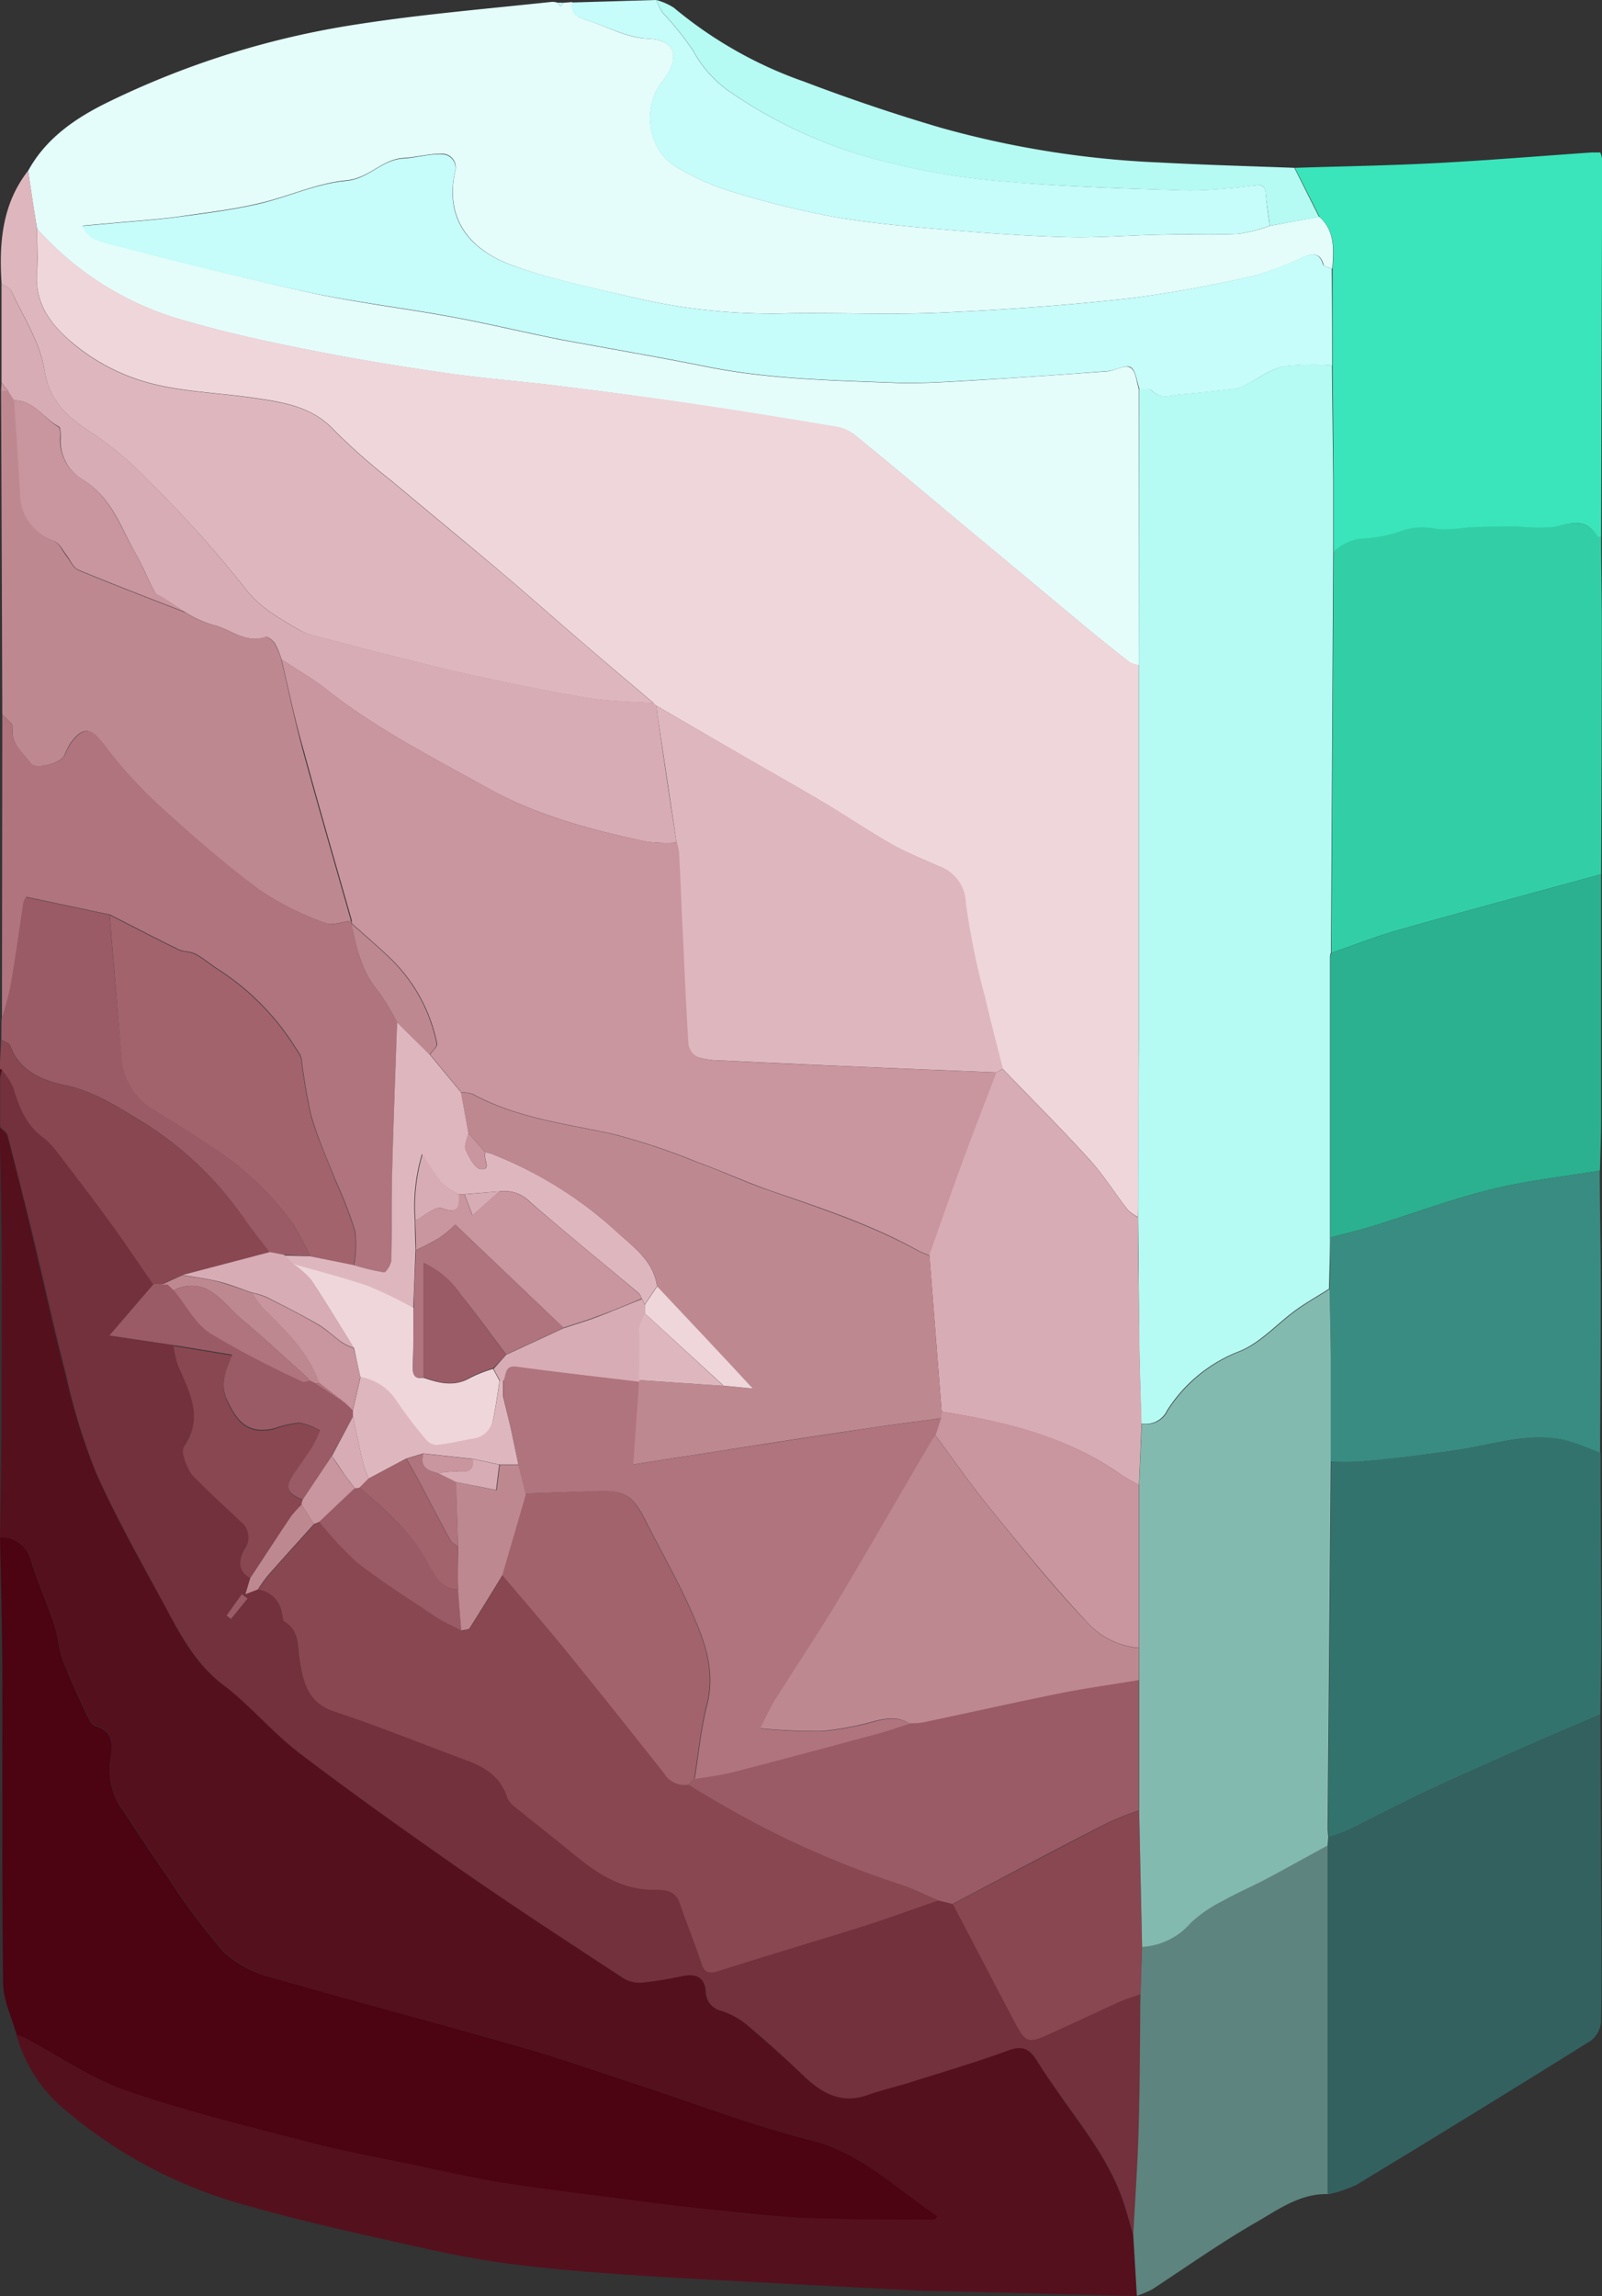 <svg xmlns="http://www.w3.org/2000/svg" viewBox="0 0 180.65 258.84"><rect x="0" y="0" width="180.65" height="258.84" fill="#333333" stroke="none"/><defs><style>.cls-1{fill:#55101d;}.cls-2{fill:#e4fdfa;}.cls-3{fill:#4c0312;}.cls-4{fill:#72313c;}.cls-5{fill:#32cfa7;}.cls-6{fill:#3ae5bb;}.cls-7{fill:#33615f;}.cls-8{fill:#33736e;}.cls-9{fill:#deb7be;}.cls-10{fill:#2bb18f;}.cls-11{fill:#be8891;}.cls-12{fill:#398c81;}.cls-13{fill:#af747e;}.cls-14{fill:#5d847e;}.cls-15{fill:#d7acb4;}.cls-16{fill:#c6fcfa;}.cls-17{fill:#b5faf3;}.cls-18{fill:#9a5b66;}.cls-19{fill:#884751;}.cls-20{fill:#c9959e;}.cls-21{fill:#efd6da;}.cls-22{fill:#83bab0;}.cls-23{fill:#a2636d;}</style></defs><g id="Layer_2" data-name="Layer 2"><g id="Layer_1-2" data-name="Layer 1"><path class="cls-1" d="M128.22,258.84l-23.06-.58-1,0c-9.79-.51-19.59-1-29.37-1.56-5.75-.35-11.51-.76-17.22-1.48-4.41-.56-8.79-1.54-13.14-2.52-5.47-1.22-11-2.48-16.35-4A53.07,53.07,0,0,1,7.63,238.1a16.92,16.92,0,0,1-5.78-8.72,4.83,4.83,0,0,1,.76.25c3.83,2,7.47,4.62,11.52,6,6.75,2.35,13.74,4,20.67,5.84,3.78,1,7.63,1.69,11.46,2.49,3.46.72,6.91,1.52,10.39,2.08,4.67.74,9.36,1.29,14.05,1.9,2.91.38,5.82.75,8.74,1.06,3.67.39,7.35.88,11,1,5,.22,9.92.15,14.87.2.08,0,.15-.14.39-.37-4.68-3.12-8.6-7.15-14.41-8.6-6.57-1.65-12.94-4.13-19.4-6.24-4.45-1.45-8.87-3-13.37-4.29-9.2-2.64-18.47-5-27.67-7.72a12.72,12.72,0,0,1-5.55-2.91,75.44,75.44,0,0,1-6.41-8.56c-1.73-2.44-3.33-5-5-7.45a7.73,7.73,0,0,1-1.44-5.84c.25-1.41.42-3.11-1.65-3.68a1.44,1.44,0,0,1-.77-.78c-1-2.19-2.05-4.35-2.91-6.59-.5-1.3-.56-2.76-1-4.08-.81-2.43-1.85-4.79-2.62-7.23A3.44,3.44,0,0,0,0,173.31q.09-5.72.17-11.41c0-1.19,0-2.38,0-3.57,0-6.25.05-12.5,0-18.74,0-4.18-.14-8.35-.21-12.52.29.31.76.58.85.94q1.46,5.53,2.78,11.09c1.28,5.34,2.44,10.71,3.82,16A68.49,68.49,0,0,0,10.81,166c2.3,5.17,5.11,10.11,7.8,15.09,1.74,3.25,3.43,6.48,6.54,8.83s5.56,5.38,8.62,7.71c6.15,4.67,12.45,9.15,18.8,13.56,5.81,4,11.75,7.89,17.68,11.78a3.56,3.56,0,0,0,2.09.51,43.27,43.27,0,0,0,4.65-.75c1.51-.29,2.47.16,2.58,1.81a2.22,2.22,0,0,0,1.71,2.11A8.93,8.93,0,0,1,84,228.08c2.21,1.86,4.37,3.78,6.45,5.78s4.3,3.38,7.36,2.3c1.58-.56,3.23-.93,4.83-1.44,3.73-1.18,7.49-2.28,11.15-3.63,1.74-.64,2.46.13,3.24,1.38,1,1.52,2,3,3,4.44,2.63,3.67,5.36,7.28,6.75,11.67.35,1.12.66,2.27,1,3.4C128,254.27,128.08,256.55,128.22,258.84Z"/><path class="cls-2" d="M63.54.31l1-.08C64.36,1.52,65,1.9,66.2,2.28c2.32.72,4.39,2,7,2.09,2.93.16,3.48,2,1.78,4.45-.16.22-.34.42-.5.64-2.09,2.95-1.33,7.52,1.76,9.34a27.89,27.89,0,0,0,6.21,2.78,101.62,101.62,0,0,0,11.5,2.85c4,.71,8.17,1.08,12.28,1.43,4.65.4,9.32.74,14,.87,3.51.1,7-.2,10.54-.27,3-.06,5.95.05,8.91-.1a16.92,16.92,0,0,0,3.54-.91l5.57-1c1.79,1.63,1.6,3.75,1.45,5.85-.36-.16-1-.25-1-.5-.42-1.44-1.34-1.18-2.32-.79a35,35,0,0,1-5.17,2,144.41,144.41,0,0,1-14.25,2.61c-7.08.79-14.19,1.3-21.3,1.62-5.7.26-11.42,0-17.13.08a67.45,67.45,0,0,1-17.18-1.68C67.19,32.52,62.46,31.59,58,30c-4.88-1.71-7.85-5.18-6.69-10.61a1.55,1.55,0,0,0-1.51-2.06c-1.43,0-2.86.39-4.3.48-2.41.14-3.88,2.29-6.45,2.52-3.37.32-6.6,1.87-10,2.63C26.08,23.66,23,24,20,24.44c-2.46.32-4.94.48-7.41.71l-3.27.29c.71,1.2.65,1.42,3.54,2.18C20.21,29.53,27.6,31.36,35,33c5.31,1.14,10.72,1.78,16.07,2.77,4.12.76,8.19,1.76,12.29,2.56,5.39,1,10.81,1.92,16.19,3,7,1.42,14.16,1.57,21.27,1.83,3.1.11,6.21-.11,9.31-.29,4.89-.29,9.77-.65,14.65-1,.92-.07,2-.78,2.66-.44s.7,1.61,1,2.48L128.44,75a3.27,3.27,0,0,1-1.07-.33c-1.8-1.4-3.58-2.84-5.33-4.29Q115.2,64.67,108.38,59c-4-3.34-8-6.7-12.06-10a4.51,4.51,0,0,0-2-.85c-5.31-.89-10.62-1.76-15.94-2.54C73.18,44.81,68,44.14,62.85,43.5c-4.15-.52-8.32-.82-12.45-1.42-5.1-.73-10.18-1.56-15.23-2.56-4.7-.93-9.4-1.93-14-3.27a34.69,34.69,0,0,1-17-10.46c-.35-2.18-.69-4.35-1-6.53,2-3.66,5.32-5.92,8.84-7.66A97.35,97.35,0,0,1,40.23,2.75C47.52,1.61,54.89,1,62.23.21a2,2,0,0,1,.64.09l.33.43Z"/><path class="cls-3" d="M0,173.31a3.44,3.44,0,0,1,3.49,2.61c.77,2.44,1.81,4.8,2.62,7.23.44,1.32.5,2.78,1,4.08.86,2.24,1.9,4.4,2.91,6.59a1.44,1.44,0,0,0,.77.78c2.07.57,1.9,2.27,1.65,3.68a7.73,7.73,0,0,0,1.44,5.84c1.67,2.48,3.27,5,5,7.45a75.44,75.44,0,0,0,6.41,8.56A12.72,12.72,0,0,0,30.88,223c9.2,2.67,18.47,5.08,27.67,7.72,4.5,1.28,8.92,2.84,13.37,4.29,6.46,2.11,12.83,4.59,19.4,6.24,5.81,1.45,9.73,5.48,14.41,8.6-.24.23-.31.37-.39.37-5,0-9.92,0-14.87-.2-3.68-.16-7.36-.65-11-1-2.92-.31-5.83-.68-8.74-1.06-4.69-.61-9.38-1.16-14.05-1.9-3.48-.56-6.93-1.36-10.39-2.08-3.83-.8-7.68-1.5-11.46-2.49-6.93-1.81-13.92-3.49-20.67-5.84-4.05-1.4-7.69-4-11.52-6a4.83,4.83,0,0,0-.76-.25c-.54-1.95-1.51-3.9-1.53-5.85-.15-11.95-.06-23.9-.09-35.85C.22,182.89.11,178.1,0,173.31Z"/><path class="cls-4" d="M127.81,252c-.33-1.13-.64-2.28-1-3.4-1.39-4.39-4.12-8-6.75-11.67-1-1.46-2.09-2.92-3-4.44-.78-1.25-1.5-2-3.24-1.38-3.66,1.35-7.42,2.45-11.15,3.63-1.6.51-3.25.88-4.83,1.44-3.06,1.08-5.26-.28-7.36-2.3s-4.24-3.92-6.45-5.78a8.93,8.93,0,0,0-2.72-1.42,2.22,2.22,0,0,1-1.71-2.11c-.11-1.65-1.07-2.1-2.58-1.81a43.27,43.27,0,0,1-4.65.75,3.56,3.56,0,0,1-2.09-.51c-5.93-3.89-11.87-7.74-17.68-11.78-6.35-4.41-12.65-8.89-18.8-13.56-3.06-2.33-5.56-5.39-8.62-7.71s-4.8-5.58-6.54-8.83c-2.69-5-5.5-9.92-7.8-15.09a68.49,68.49,0,0,1-3.34-10.88c-1.38-5.32-2.54-10.69-3.82-16Q2.31,133.53.87,128c-.09-.36-.56-.63-.85-.94,0-1.86,0-3.72,0-5.58.08-.31.15-.62.23-.92a8.5,8.5,0,0,1,1.32,2c.64,2.18,1.43,4.21,3.34,5.64a7.58,7.58,0,0,1,1.47,1.47c2.07,2.71,4.15,5.42,6.16,8.18,1.65,2.26,3.2,4.6,4.8,6.9l-5,5.82,7.27,1.08a11.66,11.66,0,0,0,.43,2.05c1.24,2.94,3,5.81.87,9.07a1.32,1.32,0,0,0-.25.93,6.32,6.32,0,0,0,1,2.45c1.75,1.85,3.67,3.54,5.51,5.31a2.19,2.19,0,0,1,.48,3c-.65,1.14-.95,2.49.6,3.36l-.56,1.82,1.41-.54a3.09,3.09,0,0,1,2.64,2.54c.11.36.08.91.31,1.06,1.68,1,1.45,2.74,1.71,4.32.42,2.49.92,4.83,3.9,5.82,5,1.68,10,3.69,15,5.54,2.06.76,3.76,1.85,4.48,4.09a2.59,2.59,0,0,0,.89,1.12c2.23,1.82,4.5,3.59,6.73,5.42,2.68,2.2,5.48,4,9.16,3.94,1,0,2.21.08,2.67,1.42.78,2.26,1.69,4.47,2.43,6.73.37,1.15.86,1.39,2,1,5.33-1.7,10.7-3.27,16-4.95,2.94-.93,5.85-2,8.77-3l1.63.4c2.37,4.5,4.71,9,7.12,13.5,1.14,2.13,1.5,2.21,3.71,1.2,2.66-1.21,5.3-2.47,8-3.68.77-.34,1.59-.57,2.39-.86-.06,5.06-.05,10.11-.2,15.17C128.31,244,128,248,127.81,252ZM27.92,180.21l-.65-.5-1.73,2.42.51.38Z"/><path class="cls-5" d="M180.55,60.54c0,3.32.08,6.63.08,9.95q0,14-.08,28.07c-7.59,2.08-15.18,4.11-22.74,6.25-2.6.73-5.12,1.73-7.67,2.61q.12-22.62.25-45.24a5.14,5.14,0,0,1,3.21-1.5,15.37,15.37,0,0,0,4.26-.81,7.33,7.33,0,0,1,4.12-.28,17.76,17.76,0,0,0,3.62-.18c1.81-.07,3.63-.12,5.45-.12a22.15,22.15,0,0,0,4.14.08c1.86-.35,3.62-1,4.9,1C180.15,60.51,180.4,60.5,180.55,60.54Z"/><path class="cls-6" d="M180.55,60.54c-.15,0-.4,0-.46-.13-1.28-2.08-3-1.39-4.9-1a22.15,22.15,0,0,1-4.14-.08c-1.82,0-3.64.05-5.45.12a17.76,17.76,0,0,1-3.62.18,7.33,7.33,0,0,0-4.12.28,15.37,15.37,0,0,1-4.26.81,5.14,5.14,0,0,0-3.21,1.5c0-2.71,0-5.42,0-8.14l-.12-12.85V30.34c.15-2.1.34-4.22-1.45-5.85-.93-1.86-1.87-3.71-2.81-5.57,5.23-.17,10.46-.25,15.69-.52,5.92-.31,11.84-.8,17.76-1.21.33,0,.65,0,1,0a3.14,3.14,0,0,1,.21.78Q180.61,39.25,180.55,60.54Z"/><path class="cls-7" d="M180.46,193.28l.12,24.23c0,3.5.06,7-.05,10.48a2.92,2.92,0,0,1-1.15,2.07q-13.17,8.22-26.45,16.26a14.57,14.57,0,0,1-3.19,1.06v-9.8q0-14.78,0-29.55l.09-.95a16.87,16.87,0,0,0,2.14-.74c3-1.47,6-3.05,9-4.48,3.73-1.74,7.51-3.39,11.27-5.05C175,195.61,177.72,194.45,180.46,193.28Z"/><path class="cls-8" d="M180.46,193.28c-2.74,1.17-5.48,2.33-8.21,3.53-3.76,1.66-7.54,3.31-11.27,5.05-3,1.43-6,3-9,4.48a16.87,16.87,0,0,1-2.14.74c0-.33-.08-.65-.08-1l.36-41.31a31.54,31.54,0,0,0,3.37,0c3.76-.41,7.52-.8,11.26-1.36,4.09-.63,8.11-2.09,12.32-.91,1.16.33,2.27.84,3.41,1.27,0,7.18.08,14.35.09,21.52C180.55,188,180.49,190.62,180.46,193.28Z"/><path class="cls-9" d="M3.16,19.26c.35,2.18.69,4.35,1,6.53,0,1.66.09,3.32,0,5-.27,3.62,1.75,6,4.27,8.11a22.73,22.73,0,0,0,9.82,4.63c3.37.71,6.87.83,10.29,1.34s6.63.94,9.17,3.69a69.25,69.25,0,0,0,6.35,5.6c4.12,3.46,8.29,6.87,12.41,10.34,3.16,2.67,6.25,5.42,9.39,8.11,2.59,2.23,5.21,4.43,7.82,6.65-2.41-.17-4.86-.16-7.24-.55-4.29-.7-8.54-1.59-12.78-2.5-3.09-.66-6.14-1.45-9.2-2.21s-6-1.55-9.06-2.35A6.56,6.56,0,0,1,33.72,71c-2.23-1.33-4.43-2.48-6.15-4.77A131.2,131.2,0,0,0,16.93,54.36a38.44,38.44,0,0,0-6.59-5.57C7.58,47,5.56,45.25,5,41.62c-.5-3.06-2.38-5.91-3.71-8.82-.16-.36-.73-.54-1.11-.8C-.11,27.46.2,23.05,3.16,19.26Z"/><path class="cls-10" d="M150.14,107.42c2.55-.88,5.07-1.88,7.67-2.61,7.56-2.14,15.15-4.17,22.74-6.25q0,13.77,0,27.52c0,2-.09,3.92-.13,5.89-4.11.68-8.28,1.13-12.31,2.13-4.48,1.1-8.82,2.73-13.24,4.1-1.6.49-3.23.88-4.85,1.31q0-15.8,0-31.61A2.08,2.08,0,0,1,150.14,107.42Z"/><path class="cls-11" d="M.26,80.54Q.2,62.33.12,44.14H1l.64,1c.22,3.52.47,7,.67,10.57A5.63,5.63,0,0,0,6.09,61c.59.24.93,1.08,1.38,1.65S8.22,64,8.8,64.27c4,1.67,8.07,3.21,12.12,4.8a13.15,13.15,0,0,0,2.94,1.35c2,.37,3.72,2.18,6,1.39.27-.1.87.37,1.1.72a9.41,9.41,0,0,1,.75,1.78c.82,3.48,1.54,7,2.48,10.44,1.73,6.37,3.59,12.71,5.39,19.06-1,.1-2.09.57-2.89.25a33.47,33.47,0,0,1-7.4-3.7c-4.09-3-7.95-6.43-11.72-9.87a51.24,51.24,0,0,1-5.93-6.64c-1.39-1.8-2.31-2-3.69-.08a10.35,10.35,0,0,0-.73,1.45c-.45.84-3.23,1.57-3.74.86C2.64,84.86,1.15,83.94,1.45,82,1.52,81.6.68,81,.26,80.54Z"/><path class="cls-12" d="M150,139.51c1.62-.43,3.25-.82,4.85-1.31,4.42-1.37,8.76-3,13.24-4.1,4-1,8.2-1.45,12.31-2.13,0,4.4.11,8.8.11,13.2,0,6.2-.05,12.4-.08,18.6-1.14-.43-2.25-.94-3.41-1.27-4.21-1.18-8.23.28-12.32.91-3.74.56-7.5,1-11.26,1.36a31.54,31.54,0,0,1-3.37,0c0-4,0-8,0-11.94,0-2.51-.09-5-.14-7.52C150,143.39,150,141.45,150,139.51Z"/><path class="cls-13" d="M.26,80.54C.68,81,1.52,81.6,1.45,82c-.3,1.92,1.19,2.84,2.06,4.06.51.71,3.29,0,3.74-.86A10.35,10.35,0,0,1,8,83.77c1.38-1.9,2.3-1.72,3.69.08a51.24,51.24,0,0,0,5.93,6.64c3.77,3.44,7.63,6.82,11.72,9.87a33.47,33.47,0,0,0,7.4,3.7c.8.32,1.92-.15,2.89-.25,0,.1,0,.21,0,.31.56,2.7,1.11,5.36,3,7.57a24.55,24.55,0,0,1,2.16,3.57c-.19,5.66-.42,11.31-.56,17-.08,3.27,0,6.55-.09,9.82,0,.49-.58,1.41-.8,1.38a25.9,25.9,0,0,1-3.41-.8,13.27,13.27,0,0,0,.13-3.86,47.31,47.31,0,0,0-2.16-5.61c-1-2.48-2.07-4.92-2.81-7.47A63.86,63.86,0,0,1,34,119.31a3.62,3.62,0,0,0-.61-1.12,28.35,28.35,0,0,0-8.89-9c-.83-.53-1.58-1.2-2.45-1.66-.58-.3-1.35-.23-1.94-.52-2.59-1.26-5.14-2.6-7.7-3.9l-9.42-2a1.85,1.85,0,0,0-.3.57c-.49,3.17-.92,6.34-1.47,9.5a32.57,32.57,0,0,1-1,3.68Z"/><path class="cls-14" d="M149.72,208q0,14.78,0,29.55v9.8c-3.13-.08-5.58,1.75-8.06,3.17-4,2.3-7.82,5-11.72,7.56a11.19,11.19,0,0,1-1.74.73c-.14-2.29-.27-4.57-.41-6.86.21-4,.5-8,.61-12,.15-5.06.14-10.11.2-15.17.06-1.77.11-3.55.17-5.33a7.83,7.83,0,0,0,5.51-2.73,15.26,15.26,0,0,1,3.55-2.45c1.65-.93,3.4-1.68,5.07-2.56C145.2,210.53,147.46,209.27,149.72,208Z"/><path class="cls-15" d="M1.59,45.13l-.64-1-.78-1c0-3.71,0-7.43,0-11.14.38.26,1,.44,1.11.8C2.6,35.71,4.48,38.56,5,41.62c.58,3.63,2.6,5.39,5.36,7.17a38.44,38.44,0,0,1,6.59,5.57A131.2,131.2,0,0,1,27.57,66.24c1.72,2.29,3.92,3.44,6.15,4.77a6.56,6.56,0,0,0,1.69.61c3,.8,6,1.59,9.06,2.35s6.11,1.55,9.2,2.21c4.24.91,8.49,1.8,12.78,2.5,2.38.39,4.83.38,7.24.55l.33.32c.06.43.09.87.16,1.29q1,7.08,2.12,14.15a18.6,18.6,0,0,1-3.43-.11c-6.16-1.32-12.22-2.9-17.82-6-6.21-3.47-12.57-6.68-18.19-11.12-1.61-1.27-3.41-2.29-5.12-3.43A9.41,9.41,0,0,0,31,72.53c-.23-.35-.83-.82-1.1-.72-2.31.79-4-1-6-1.39a13.15,13.15,0,0,1-2.94-1.35l-2.51-1.63c-.34-.22-.83-.37-1-.68-.77-1.44-1.37-3-2.18-4.39-1.69-3-2.71-6.35-6-8.33a5.09,5.09,0,0,1-2.43-4.71c0-.42,0-1.11-.19-1.23C4.92,47.17,3.83,45.14,1.59,45.13Z"/><path class="cls-16" d="M143.19,25.45a16.92,16.92,0,0,1-3.54.91c-3,.15-5.94,0-8.91.1-3.51.07-7,.37-10.54.27-4.66-.13-9.33-.47-14-.87-4.11-.35-8.23-.72-12.28-1.43a101.62,101.62,0,0,1-11.5-2.85,27.89,27.89,0,0,1-6.21-2.78c-3.09-1.82-3.85-6.39-1.76-9.34.16-.22.34-.42.5-.64,1.7-2.47,1.15-4.29-1.78-4.45-2.6-.14-4.67-1.37-7-2.09-1.23-.38-1.84-.76-1.68-2L74,0a8.05,8.05,0,0,0,.7,1.41,35.7,35.7,0,0,1,3.45,4.3,13.42,13.42,0,0,0,3.94,4.49,53.38,53.38,0,0,0,17.42,7.93,79.33,79.33,0,0,0,14.07,2.34c6.83.6,13.71.8,20.58,1a63.06,63.06,0,0,0,7-.53c.69-.05,1.46-.33,1.56.82S143,24.22,143.19,25.45Z"/><path class="cls-17" d="M143.19,25.45c-.16-1.23-.36-2.44-.48-3.67s-.87-.87-1.56-.82a63.06,63.06,0,0,1-7,.53c-6.87-.22-13.75-.42-20.58-1a79.33,79.33,0,0,1-14.07-2.34A53.38,53.38,0,0,1,82.11,10.2a13.42,13.42,0,0,1-3.94-4.49,35.7,35.7,0,0,0-3.45-4.3A8.05,8.05,0,0,1,74,0a6.92,6.92,0,0,1,2,.88A47.07,47.07,0,0,0,90.7,9.21q7.56,2.88,15.32,5.17a108,108,0,0,0,24.75,3.94c5.06.27,10.12.41,15.19.6l2.8,5.57Z"/><path class="cls-18" d="M.17,114.89a32.57,32.57,0,0,0,1-3.68c.55-3.16,1-6.33,1.47-9.5a1.85,1.85,0,0,1,.3-.57l9.42,2Q13,111,13.71,118.87a7.47,7.47,0,0,0,3.69,6.3c2.14,1.28,4.24,2.62,6.31,4A33.83,33.83,0,0,1,33,137.93a34.37,34.37,0,0,1,2,3.7l-3-.17-1.63-.28c-.89-1.18-1.82-2.34-2.68-3.54A38.69,38.69,0,0,0,16.12,126.5c-2.79-1.67-5.5-3.5-8.9-4.2-2.4-.5-5.06-1.55-6.07-4.43-.11-.31-.67-.45-1-.66Z"/><path class="cls-19" d="M.13,117.21c.35.21.91.35,1,.66,1,2.88,3.67,3.93,6.07,4.43,3.4.7,6.11,2.53,8.9,4.2a38.69,38.69,0,0,1,11.62,11.14c.86,1.2,1.79,2.36,2.68,3.54l-9.86,2.59-2.28,1h-1c-1.6-2.3-3.15-4.64-4.8-6.9-2-2.76-4.09-5.47-6.16-8.18a7.58,7.58,0,0,0-1.47-1.47c-1.91-1.43-2.7-3.46-3.34-5.64a8.5,8.5,0,0,0-1.32-2,.83.83,0,0,0-.21-.06Z"/><path class="cls-20" d="M.17,43.14l.78,1H.12C.14,43.81.15,43.47.17,43.14Z"/><path class="cls-16" d="M63.54.31,63.2.73,62.87.3Z"/><path class="cls-1" d="M0,120.51a.83.83,0,0,1,.21.06c-.08.3-.15.61-.23.92C0,121.16,0,120.84,0,120.51Z"/><path class="cls-21" d="M74,79.55l-.33-.32c-2.61-2.22-5.23-4.42-7.82-6.65-3.14-2.69-6.23-5.44-9.39-8.11C52.36,61,48.19,57.59,44.07,54.13a69.25,69.25,0,0,1-6.35-5.6c-2.54-2.75-5.84-3.2-9.17-3.69s-6.92-.63-10.29-1.34a22.73,22.73,0,0,1-9.82-4.63C5.92,36.8,3.9,34.38,4.17,30.76c.12-1.65,0-3.31,0-5a34.69,34.69,0,0,0,17,10.46c4.6,1.34,9.3,2.34,14,3.27,5,1,10.13,1.83,15.23,2.56,4.13.6,8.3.9,12.45,1.42,5.17.64,10.33,1.31,15.49,2.07,5.32.78,10.63,1.65,15.94,2.54a4.51,4.51,0,0,1,2,.85c4.05,3.3,8.05,6.66,12.06,10q6.83,5.68,13.66,11.39c1.75,1.45,3.53,2.89,5.33,4.29a3.27,3.27,0,0,0,1.07.33q0,21,0,42c0,6.76,0,13.52-.08,20.27a5,5,0,0,1-1.16-.84c-1.46-1.87-2.72-3.91-4.31-5.66-3.18-3.49-6.53-6.83-9.81-10.24-.67-2.68-1.37-5.35-2-8a84.32,84.32,0,0,1-2.18-10.66,4.46,4.46,0,0,0-3-4.14c-1.73-.79-3.52-1.47-5.16-2.4-2.55-1.44-5-3.1-7.48-4.59-3.17-1.89-6.38-3.69-9.57-5.53Z"/><path class="cls-17" d="M128.34,137.25c0-6.75.07-13.51.08-20.27q0-21,0-42l.06-31.12c.48,0,1.16-.1,1.41.16,1,1.07,2.12.52,3.2.43,2.07-.17,4.14-.39,6.21-.64a4.75,4.75,0,0,0,1.31-.53c1.39-.68,2.7-1.68,4.15-2a29,29,0,0,1,5.44-.11L150.34,54c0,2.72,0,5.43,0,8.14q-.12,22.62-.25,45.24a2.08,2.08,0,0,0-.11.48q0,15.81,0,31.61c0,1.94-.07,3.88-.11,5.82-1.25.8-2.56,1.53-3.76,2.4-2.13,1.54-4,3.7-6.36,4.64a16.79,16.79,0,0,0-8.13,6.65,2.65,2.65,0,0,1-2.93,1.49c-.08-3.3-.19-6.6-.24-9.89C128.42,146.16,128.39,141.71,128.34,137.25Z"/><path class="cls-16" d="M150.22,41.19a29,29,0,0,0-5.44.11c-1.45.29-2.76,1.29-4.15,2a4.75,4.75,0,0,1-1.31.53c-2.07.25-4.14.47-6.21.64-1.08.09-2.21.64-3.2-.43-.25-.26-.93-.12-1.41-.16-.32-.87-.42-2.15-1-2.48s-1.74.37-2.66.44c-4.88.37-9.76.73-14.65,1-3.1.18-6.21.4-9.31.29-7.11-.26-14.24-.41-21.27-1.83-5.38-1.08-10.8-2-16.19-3-4.1-.8-8.17-1.8-12.29-2.56C45.76,34.74,40.35,34.1,35,33c-7.44-1.6-14.83-3.43-22.2-5.34-2.89-.76-2.83-1-3.54-2.18l3.27-.29c2.47-.23,4.95-.39,7.41-.71,3-.4,6.1-.78,9.09-1.46,3.35-.76,6.58-2.31,10-2.63,2.57-.23,4-2.38,6.45-2.52,1.44-.09,2.87-.52,4.3-.48a1.55,1.55,0,0,1,1.51,2.06C50.12,24.84,53.09,28.31,58,30c4.49,1.57,9.22,2.5,13.86,3.63A67.45,67.45,0,0,0,89,35.33c5.71-.09,11.43.18,17.13-.08,7.11-.32,14.22-.83,21.3-1.62A144.41,144.41,0,0,0,141.69,31a35,35,0,0,0,5.17-2c1-.39,1.9-.65,2.32.79.07.25.67.34,1,.5C150.21,34,150.22,37.57,150.22,41.19Z"/><path class="cls-19" d="M105.81,214.25c-2.92,1-5.83,2.07-8.77,3-5.34,1.68-10.71,3.25-16,4.95-1.17.37-1.66.13-2-1-.74-2.26-1.65-4.47-2.43-6.73-.46-1.34-1.66-1.44-2.67-1.42-3.68.06-6.48-1.74-9.16-3.94-2.23-1.83-4.5-3.6-6.73-5.42a2.59,2.59,0,0,1-.89-1.12c-.72-2.24-2.42-3.33-4.48-4.09-5-1.85-9.93-3.86-15-5.54-3-1-3.48-3.33-3.9-5.82-.26-1.58,0-3.29-1.71-4.32-.23-.15-.2-.7-.31-1.06a3.09,3.09,0,0,0-2.64-2.54,18,18,0,0,1,1.13-1.58c1.71-1.94,3.46-3.86,5.19-5.79l.6-.24a39.67,39.67,0,0,0,4.29,4.57c2.76,2.16,5.75,4.05,8.68,6,1,.64,2,1.12,3.06,1.68.31-.1.79-.09.92-.3,1.27-2,2.49-4,3.72-6,2.41,2.86,4.87,5.68,7.22,8.58,3.7,4.55,7.35,9.15,11,13.75a2.71,2.71,0,0,0,2.75,1.3c1.2.72,2.38,1.46,3.6,2.15a104.49,104.49,0,0,0,20,9C102.8,212.84,104.29,213.61,105.81,214.25Z"/><path class="cls-18" d="M105.81,214.25c-1.52-.64-3-1.41-4.58-1.91a104.49,104.49,0,0,1-20-9c-1.22-.69-2.4-1.43-3.6-2.15l.66-.67c1.45-.25,2.92-.41,4.33-.77,5.42-1.4,10.82-2.85,16.22-4.31,1.25-.33,2.48-.77,3.71-1.16a11.65,11.65,0,0,0,1.46-.12c5.21-1.1,10.4-2.27,15.62-3.32,2.91-.58,5.87-1,8.8-1.47q0,7.37,0,14.73a35.52,35.52,0,0,0-3.39,1.32c-5.89,3-11.76,6.14-17.63,9.22Z"/><path class="cls-19" d="M107.44,214.65c5.87-3.08,11.74-6.18,17.63-9.22a35.52,35.52,0,0,1,3.39-1.32l.33,15.37c-.06,1.78-.11,3.56-.17,5.33-.8.29-1.62.52-2.39.86-2.66,1.21-5.3,2.47-8,3.68-2.21,1-2.57.93-3.71-1.2C112.15,223.67,109.81,219.15,107.44,214.65Z"/><path class="cls-19" d="M28.22,177.9c-1.55-.87-1.25-2.22-.6-3.36a2.19,2.19,0,0,0-.48-3c-1.84-1.77-3.76-3.46-5.51-5.31a6.32,6.32,0,0,1-1-2.45,1.32,1.32,0,0,1,.25-.93c2.11-3.26.37-6.13-.87-9.07a11.66,11.66,0,0,1-.43-2.05l6.58,1.08c-.68,1.81-1.45,3.27-.49,5.28,1.17,2.5,2.53,3.68,5.31,3a11.16,11.16,0,0,1,2.83-.66,7.25,7.25,0,0,1,2.31.89,14.25,14.25,0,0,1-.78,1.68c-.69,1.09-1.45,2.15-2.19,3.22-1,1.51-.84,2.15,1,2.88,0,.19-.09.39-.13.59a13.51,13.51,0,0,0-1.14,1.26C31.29,173.22,29.76,175.57,28.22,177.9Z"/><path class="cls-18" d="M34.12,169.05c-1.8-.73-2-1.37-1-2.88.74-1.07,1.5-2.13,2.19-3.22a14.25,14.25,0,0,0,.78-1.68,7.25,7.25,0,0,0-2.31-.89A11.16,11.16,0,0,0,31,161c-2.78.69-4.14-.49-5.31-3-1-2-.19-3.47.49-5.28l-6.58-1.08-7.27-1.08,5-5.82h1l.65,0,.66.65h0c1.37,1.67,2.45,3.78,4.17,4.89a105.92,105.92,0,0,0,10.36,5.41c.22.11.59-.07.89-.11l.64.31L39,158.21l.81.78,0,.69-2.41,4.46Z"/><path class="cls-11" d="M28.22,177.9c1.54-2.33,3.07-4.68,4.63-7A13.51,13.51,0,0,1,34,169.64l1.4,2.17c-1.73,1.93-3.48,3.85-5.19,5.79a18,18,0,0,0-1.13,1.58l-1.41.54Z"/><path class="cls-18" d="M27.92,180.21l-1.87,2.3-.51-.38,1.73-2.42Z"/><path class="cls-22" d="M128.79,219.48l-.33-15.37q0-7.37,0-14.73c0-1.2,0-2.41,0-3.61V167.43l.29-6.93a2.63,2.63,0,0,0,2.93-1.48,16.79,16.79,0,0,1,8.13-6.65c2.36-.94,4.23-3.1,6.36-4.64,1.2-.87,2.51-1.6,3.76-2.4.05,2.51.12,5,.14,7.52,0,4,0,8,0,11.94l-.36,41.31c0,.33.05.65.08,1l-.09.95c-2.26,1.24-4.52,2.5-6.8,3.71-1.67.88-3.42,1.63-5.07,2.56a15.26,15.26,0,0,0-3.55,2.45A7.83,7.83,0,0,1,128.79,219.48Z"/><path class="cls-20" d="M31.74,74.31c1.71,1.14,3.51,2.16,5.12,3.43,5.62,4.44,12,7.65,18.19,11.12,5.6,3.12,11.66,4.7,17.82,6A18.6,18.6,0,0,0,76.3,95a4.76,4.76,0,0,1,.32,1.08c.14,2.5.23,5,.35,7.49.22,4.73.42,9.45.71,14.17a2,2,0,0,0,1,1.42,8.36,8.36,0,0,0,2.56.39q7.08.36,14.17.65c5.65.25,11.3.47,17,.7-1.22,3.2-2.47,6.4-3.65,9.62-1.34,3.66-2.61,7.34-3.91,11a11.72,11.72,0,0,1-1.21-.48c-5.36-3-11.13-4.88-16.89-6.86-2.82-1-5.53-2.24-8.34-3.26a72.33,72.33,0,0,0-9.4-3.11c-5.35-1.15-10.81-1.81-15.72-4.49a3.69,3.69,0,0,0-1.27-.16l-3.52-4.28c.28-.41.86-.89.79-1.23A18.32,18.32,0,0,0,44,108c-1.39-1.34-2.87-2.59-4.32-3.89,0-.1,0-.21,0-.31-1.8-6.35-3.66-12.69-5.39-19.06C33.28,81.3,32.56,77.79,31.74,74.31Z"/><path class="cls-20" d="M1.59,45.13c2.24,0,3.33,2,5,3,.23.12.21.81.19,1.23A5.09,5.09,0,0,0,9.25,54c3.27,2,4.29,5.36,6,8.33.81,1.42,1.41,2.95,2.18,4.39.17.31.66.46,1,.68l2.51,1.63c-4.05-1.59-8.11-3.13-12.12-4.8-.58-.24-.89-1.1-1.33-1.66S6.68,61.2,6.09,61A5.63,5.63,0,0,1,2.26,55.7C2.06,52.17,1.81,48.65,1.59,45.13Z"/><path class="cls-23" d="M35,141.63a34.37,34.37,0,0,0-2-3.7,33.83,33.83,0,0,0-9.32-8.76c-2.07-1.38-4.17-2.72-6.31-4a7.47,7.47,0,0,1-3.69-6.3q-.66-7.86-1.31-15.71c2.56,1.3,5.11,2.64,7.7,3.9.59.29,1.36.22,1.94.52.87.46,1.62,1.13,2.45,1.66a28.35,28.35,0,0,1,8.89,9,3.62,3.62,0,0,1,.61,1.12,63.86,63.86,0,0,0,1.09,6.38c.74,2.55,1.85,5,2.81,7.47a47.31,47.31,0,0,1,2.16,5.61,13.19,13.19,0,0,1-.13,3.85Z"/><path class="cls-9" d="M35,141.63l4.92,1a24.45,24.45,0,0,0,3.41.81c.22,0,.79-.89.8-1.38.09-3.27,0-6.55.09-9.82.14-5.66.37-11.31.56-17l3.67,3.63L52,123.17c.28,1.52.55,3,.83,4.55-.13.64-.53,1.4-.32,1.89.37.86,1.07,2.15,1.71,2.2,1.27.09.27-1.16.5-1.77,0,0,0-.11,0-.17.26.08.53.13.78.23A45.23,45.23,0,0,1,69.7,139c1.86,1.69,4,3.2,4.39,6-.46.68-.92,1.37-1.39,2.05l-.34-.68c-.1-.19-.15-.44-.3-.56C68,142.38,63.8,139,59.73,135.45a4,4,0,0,0-3.39-1.14l-4,.32h-.64a8.72,8.72,0,0,1-1.92-1.29,35.42,35.42,0,0,1-2.2-3.23,20.53,20.53,0,0,0-.8,7.47c0,1.11.05,2.22.08,3.33-.09,2.17-.17,4.34-.26,6.51A49.28,49.28,0,0,0,41.46,145c-2.75-1-5.59-1.65-8.39-2.46l-1-1Z"/><path class="cls-11" d="M48.45,118.89l-3.67-3.63a24.55,24.55,0,0,0-2.16-3.57c-1.88-2.21-2.43-4.87-3-7.57,1.45,1.3,2.93,2.55,4.32,3.89a18.32,18.32,0,0,1,5.29,9.65C49.31,118,48.73,118.48,48.45,118.89Z"/><path class="cls-9" d="M112.36,120.89c-5.65-.23-11.3-.45-17-.7q-7.08-.3-14.17-.65a8.36,8.36,0,0,1-2.56-.39,2,2,0,0,1-1-1.42c-.29-4.72-.49-9.44-.71-14.17-.12-2.49-.21-5-.35-7.49A4.76,4.76,0,0,0,76.3,95q-1.06-7.08-2.12-14.15c-.07-.42-.1-.86-.16-1.29l9.69,5.6c3.19,1.84,6.4,3.64,9.57,5.53,2.51,1.49,4.93,3.15,7.48,4.59,1.64.93,3.43,1.61,5.16,2.4a4.46,4.46,0,0,1,3,4.14,84.32,84.32,0,0,0,2.18,10.66c.62,2.69,1.32,5.36,2,8Z"/><path class="cls-15" d="M32.05,141.46l1,1a10.58,10.58,0,0,1,2,1.76c1.69,2.54,3.26,5.16,4.87,7.75a7.5,7.5,0,0,1-1.25-.58c-1-.68-1.81-1.52-2.82-2.1-1.91-1.11-3.89-2.1-5.86-3.1a8.48,8.48,0,0,0-1.53-.46c-1.34-.45-2.66-1-4-1.31s-2.59-.46-3.89-.68l9.86-2.59Z"/><path class="cls-11" d="M20.56,143.77c1.3.22,2.62.36,3.89.68s2.68.86,4,1.31a12.58,12.58,0,0,0,1.19,1.67c2.51,2.54,5.14,5,6.35,8.48l-.36.05-.64-.31c-.42-.4-.83-.82-1.27-1.21-2.12-1.89-4.21-3.84-6.4-5.66s-3.93-5.1-7.75-3.32h0l-.66-.65-.65,0Z"/><path class="cls-15" d="M112.36,120.89l.7-.38c3.28,3.41,6.63,6.75,9.81,10.24,1.59,1.75,2.85,3.79,4.31,5.66a5,5,0,0,0,1.16.84c0,4.46.08,8.91.15,13.37,0,3.29.16,6.59.24,9.89q-.14,3.45-.29,6.92c-.73-.43-1.49-.8-2.18-1.29-6-4.21-13-5.87-20.08-7l-1.38-17.65c1.3-3.68,2.57-7.36,3.91-11C109.89,127.29,111.14,124.09,112.36,120.89Z"/><path class="cls-23" d="M78.28,200.53l-.66.67a2.71,2.71,0,0,1-2.75-1.3c-3.64-4.6-7.29-9.2-11-13.75-2.35-2.9-4.81-5.72-7.22-8.58Q58,173,59.28,168.39c2.61-.11,5.22-.19,7.83-.33,3.16-.16,4.16.42,5.58,3.22,1.62,3.2,3.41,6.33,4.9,9.59,1.62,3.55,3.16,7.14,2.1,11.3C79,194.89,78.74,197.74,78.28,200.53Z"/><path class="cls-18" d="M52,183.82c-1-.56-2.1-1-3.06-1.68-2.93-1.95-5.92-3.84-8.68-6A39.67,39.67,0,0,1,36,171.57l4-3.79.55-.08c3,2.59,6,5.21,7.94,8.82.66,1.23,1.4,2.65,3.19,2.7Z"/><path class="cls-11" d="M52,183.82c-.12-1.54-.24-3.07-.35-4.6s0-3.26,0-4.89c-.08-2.42-.17-4.84-.25-7.26L56,168c.12-1,.24-1.92.36-2.86l2.12,0,.83,3.29Q58,173,56.66,177.57c-1.23,2-2.45,4-3.72,6C52.81,183.73,52.33,183.72,52,183.82Z"/><path class="cls-20" d="M40,167.78l-4,3.79-.6.24L34,169.64c0-.2.08-.4.13-.59l3.28-4.91c.51.75,1,1.51,1.54,2.25C39.28,166.86,39.64,167.32,40,167.78Z"/><path class="cls-13" d="M59.28,168.39l-.83-3.29c-.3-1.41-.59-2.83-.89-4.24l-.81-3.43c0-.61,0-1.22,0-1.82.4-.63.07-1.8,1.52-1.6,4.6.63,9.22,1.14,13.84,1.7-.21,3.06-.42,6.12-.65,9.38,2-.31,4-.64,6-.94,6.9-1.07,13.81-2.14,20.72-3.17,2.67-.41,5.35-.73,8-1.1l-.64,2a2.24,2.24,0,0,0-.32.37c-3.51,6-7,12.05-10.55,18-2.29,3.83-4.79,7.53-7.16,11.31-.61,1-1.08,2-1.74,3.3a64.29,64.29,0,0,0,6.88.31,32.06,32.06,0,0,0,5.87-1.08c1.42-.36,2.76-.61,4.07.23-1.23.39-2.46.83-3.71,1.16-5.4,1.46-10.8,2.91-16.22,4.31-1.41.36-2.88.52-4.33.77.46-2.79.71-5.64,1.41-8.36,1.06-4.16-.48-7.75-2.1-11.3-1.49-3.26-3.28-6.39-4.9-9.59-1.42-2.8-2.42-3.38-5.58-3.22C64.5,168.2,61.89,168.28,59.28,168.39Z"/><path class="cls-11" d="M102.54,194.29c-1.31-.84-2.65-.59-4.07-.23a32.06,32.06,0,0,1-5.87,1.08,64.29,64.29,0,0,1-6.88-.31c.66-1.26,1.13-2.33,1.74-3.3,2.37-3.78,4.87-7.48,7.16-11.31,3.58-6,7-12,10.55-18a2.24,2.24,0,0,1,.32-.37c2.07,2.78,4.05,5.64,6.24,8.33,3.53,4.33,7,8.68,10.88,12.74a8.82,8.82,0,0,0,5.83,2.87c0,1.2,0,2.41,0,3.61-2.93.49-5.89.89-8.8,1.47-5.22,1.05-10.41,2.22-15.62,3.32A11.65,11.65,0,0,1,102.54,194.29Z"/><path class="cls-9" d="M57.56,160.86c.3,1.41.59,2.83.89,4.24l-2.12,0-3-.64-5.6-.61-1.91.57-4.26,2.27a15.69,15.69,0,0,1-.63-1.82c-.41-1.73-.76-3.47-1.13-5.21l0-.69c.29-1.25.58-2.5.86-3.75a6,6,0,0,1,4.12,2.65,47.12,47.12,0,0,0,3.35,4.39,1.62,1.62,0,0,0,1.21.54c1.34-.16,2.67-.47,4-.71a2.63,2.63,0,0,0,2.31-2.21c.29-1.42.48-2.86.71-4.3h.36c0,.6,0,1.21,0,1.82Z"/><path class="cls-20" d="M40.64,155.24c-.28,1.25-.57,2.5-.86,3.75l-.81-.78-3-2.3c-1.21-3.51-3.84-5.94-6.35-8.48a12.58,12.58,0,0,1-1.19-1.67,8.48,8.48,0,0,1,1.53.46c2,1,4,2,5.86,3.1,1,.58,1.86,1.42,2.82,2.1a7.5,7.5,0,0,0,1.25.58C40.17,153.08,40.41,154.16,40.64,155.24Z"/><path class="cls-13" d="M19.59,145.46c3.82-1.78,5.52,1.47,7.75,3.32s4.28,3.77,6.4,5.66c.44.39.85.81,1.27,1.21-.3,0-.67.22-.89.11a105.92,105.92,0,0,1-10.36-5.41C22,149.24,21,147.13,19.59,145.46Z"/><path class="cls-15" d="M39.81,159.68c.37,1.74.72,3.48,1.13,5.21a15.69,15.69,0,0,0,.63,1.82l-1,1-.55.08c-.35-.46-.71-.92-1.05-1.39-.52-.74-1-1.5-1.54-2.25Z"/><path class="cls-13" d="M36,155.91l3,2.3L35.65,156Z"/><path class="cls-13" d="M18.93,144.81l.66.65Z"/><path class="cls-20" d="M128.44,185.77a8.82,8.82,0,0,1-5.83-2.87c-3.83-4.06-7.35-8.41-10.88-12.74-2.19-2.69-4.17-5.55-6.24-8.33.22-.65.43-1.3.64-2,0-.23,0-.46.05-.7,7.12,1.09,14,2.75,20.08,7,.69.49,1.45.86,2.18,1.29Z"/><path class="cls-11" d="M106.18,159.18c0,.24,0,.47-.05.7-2.68.37-5.36.69-8,1.1-6.91,1-13.82,2.1-20.72,3.17-2,.3-4,.63-6,.94.23-3.26.44-6.32.65-9.38v-.13l9.53.65,3.3.32c-3.82-4.09-7.3-7.81-10.79-11.52-.35-2.81-2.53-4.32-4.39-6a45.23,45.23,0,0,0-14.22-8.92,6.94,6.94,0,0,0-.78-.22l-1.9-2.16c-.28-1.52-.55-3-.83-4.55a3.69,3.69,0,0,1,1.27.16c4.91,2.68,10.37,3.34,15.72,4.49a72.33,72.33,0,0,1,9.4,3.11c2.81,1,5.52,2.29,8.34,3.26,5.76,2,11.53,3.89,16.89,6.86a11.72,11.72,0,0,0,1.21.48Z"/><path class="cls-20" d="M46.91,140.92c0-1.11-.06-2.22-.08-3.33,1-.5,2.28-1.66,3-1.38,2,.74,1.86-.34,1.9-1.57h.64l.9,2.36,3.05-2.68a4,4,0,0,1,3.39,1.14C63.8,139,68,142.38,72.06,145.84c.15.12.2.37.3.56-1.66.68-3.3,1.38-5,2-1.26.48-2.56.86-3.83,1.28L51.34,138.06a15.3,15.3,0,0,1-1.77,1.48A29.1,29.1,0,0,1,46.91,140.92Z"/><path class="cls-21" d="M40.64,155.24c-.23-1.08-.47-2.16-.71-3.24-1.61-2.59-3.18-5.21-4.87-7.75a10.58,10.58,0,0,0-2-1.76c2.8.81,5.64,1.5,8.39,2.46a49.28,49.28,0,0,1,5.19,2.48c0,2.23,0,4.46-.1,6.69,0,.91.28,1.36,1.23,1.2,1.77.63,3.49,1.05,5.28,0a14.59,14.59,0,0,1,2.55-1l.73,1.35c-.23,1.44-.42,2.88-.71,4.3a2.63,2.63,0,0,1-2.31,2.21c-1.33.24-2.66.55-4,.71a1.62,1.62,0,0,1-1.21-.54,47.12,47.12,0,0,1-3.35-4.39A6,6,0,0,0,40.64,155.24Z"/><path class="cls-13" d="M47.78,155.32c-1,.16-1.26-.29-1.23-1.2.06-2.23.07-4.46.1-6.69s.17-4.34.26-6.51a29.1,29.1,0,0,0,2.66-1.38,15.3,15.3,0,0,0,1.77-1.48L63.56,149.7l-6.48,3c-1.7-2.25-3.34-4.54-5.11-6.73a10.43,10.43,0,0,0-4.19-3.58Z"/><path class="cls-15" d="M57.08,152.73l6.48-3c1.27-.42,2.57-.8,3.83-1.28,1.67-.64,3.31-1.34,5-2l.34.68c0,.33,0,.66,0,1a6.2,6.2,0,0,0-.62,1.78c-.09,1.91,0,3.82,0,5.73v.13c-4.62-.56-9.24-1.07-13.84-1.7-1.45-.2-1.12,1-1.52,1.6h-.36c-.25-.45-.49-.9-.73-1.35Z"/><path class="cls-21" d="M72.72,148.07c0-.33,0-.66,0-1,.47-.68.93-1.37,1.39-2.05,3.49,3.71,7,7.43,10.79,11.52l-3.3-.32Z"/><path class="cls-15" d="M51.75,134.64c0,1.23.09,2.31-1.9,1.57-.74-.28-2,.88-3,1.38a20.53,20.53,0,0,1,.8-7.47,35.42,35.42,0,0,0,2.2,3.23A8.72,8.72,0,0,0,51.75,134.64Z"/><path class="cls-20" d="M52.8,127.72l1.9,2.16c0,.05,0,.11,0,.16-.23.61.77,1.86-.5,1.77-.64-.05-1.34-1.34-1.71-2.2C52.27,129.12,52.67,128.36,52.8,127.72Z"/><path class="cls-15" d="M56.34,134.31,53.29,137l-.9-2.36Z"/><path class="cls-23" d="M40.54,167.7l1-1,4.26-2.27c.45.8.91,1.58,1.34,2.38,1.21,2.28,2.39,4.57,3.63,6.84.16.29.56.45.86.67,0,1.63,0,3.26,0,4.89-1.79-.05-2.53-1.47-3.19-2.7C46.54,172.91,43.57,170.29,40.54,167.7Z"/><path class="cls-13" d="M51.66,174.33c-.3-.22-.7-.38-.86-.67-1.24-2.27-2.42-4.56-3.63-6.84-.43-.8-.89-1.58-1.34-2.38l1.91-.57c-.47,1.55.52,1.95,1.71,2.21l2,1C51.49,169.49,51.58,171.91,51.66,174.33Z"/><path class="cls-15" d="M51.41,167.07l-2-1a12.19,12.19,0,0,1,2.08-.19c1.1.1,2,0,1.81-1.41l3,.64c-.12.94-.24,1.88-.36,2.86Z"/><path class="cls-15" d="M57.56,160.86l-.81-3.43Z"/><path class="cls-20" d="M53.34,164.48c.15,1.44-.71,1.51-1.81,1.41a12.19,12.19,0,0,0-2.08.19c-1.19-.26-2.18-.66-1.71-2.21Z"/><path class="cls-9" d="M72.72,148.07l8.86,8.16-9.53-.65c0-1.91,0-3.82,0-5.73A6.2,6.2,0,0,1,72.72,148.07Z"/><path class="cls-18" d="M57.08,152.73l-1.47,1.52a14.59,14.59,0,0,0-2.55,1c-1.79,1.1-3.51.68-5.28,0v-12.9A10.43,10.43,0,0,1,52,146C53.74,148.19,55.38,150.48,57.08,152.73Z"/></g></g></svg>